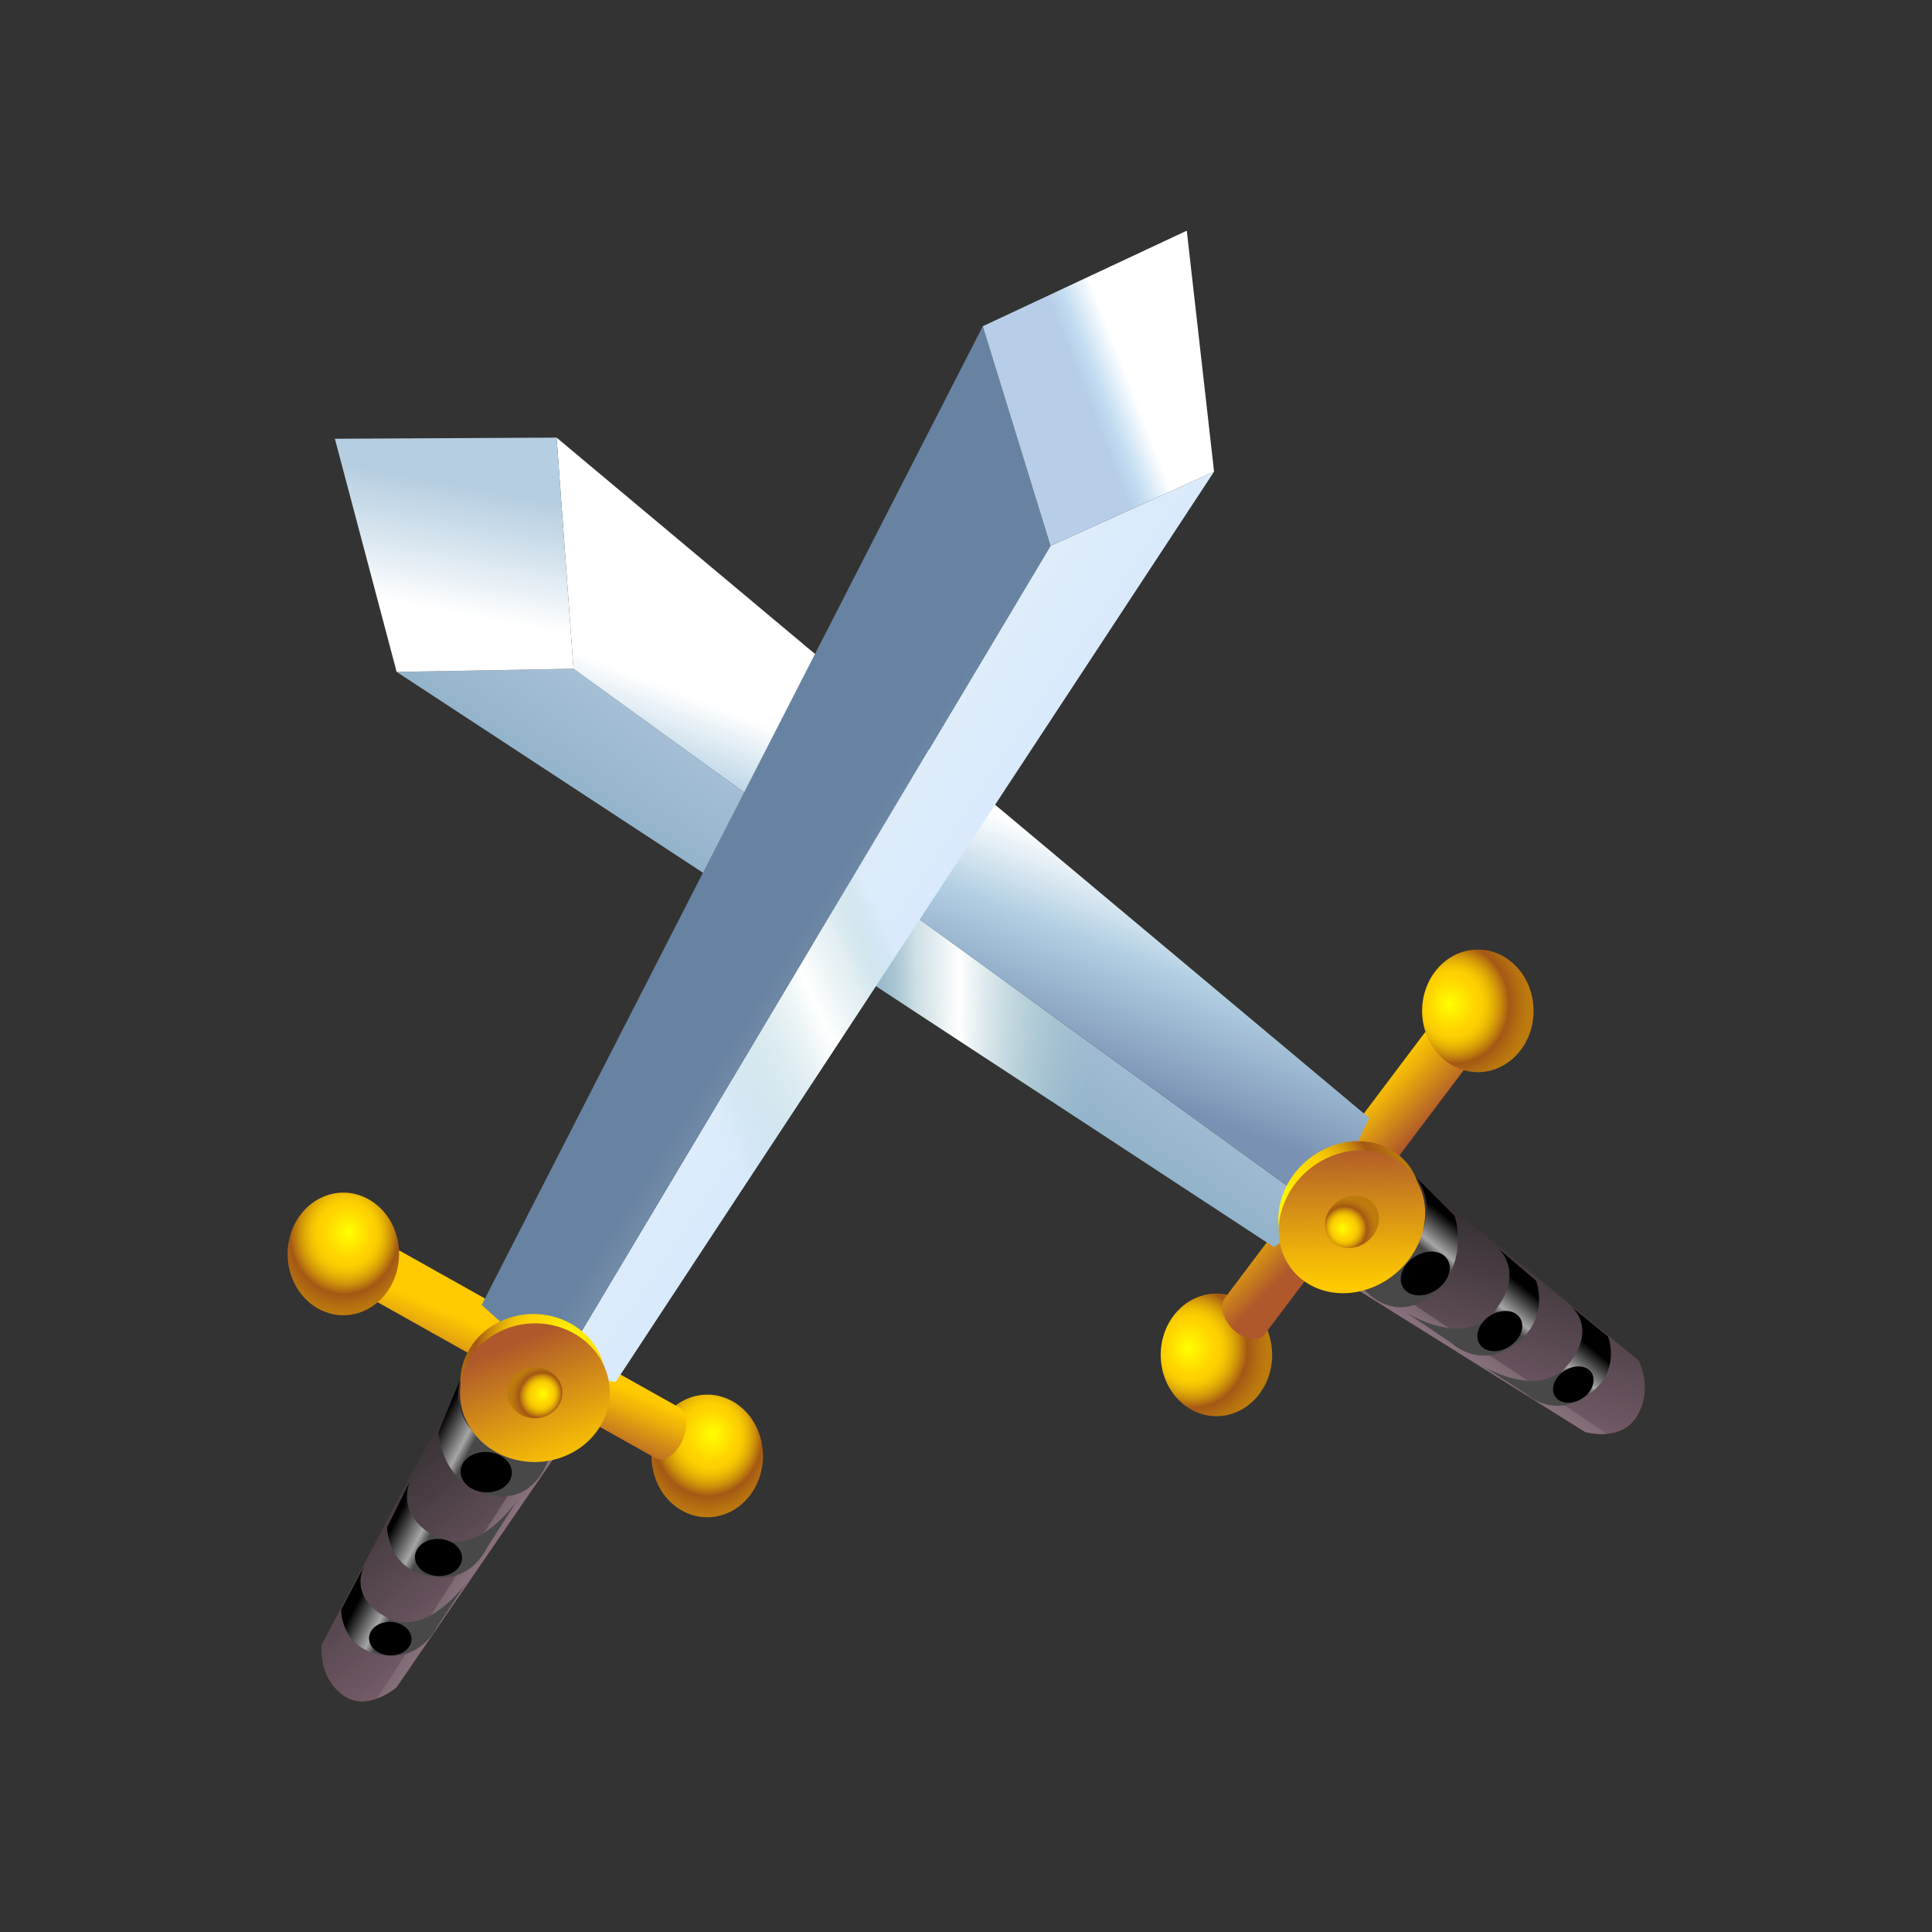<?xml version="1.0" encoding="utf-8"?>
<!-- Generator: Adobe Illustrator 15.0.0, SVG Export Plug-In . SVG Version: 6.00 Build 0)  -->
<!DOCTYPE svg PUBLIC "-//W3C//DTD SVG 1.1//EN" "http://www.w3.org/Graphics/SVG/1.1/DTD/svg11.dtd">
<svg version="1.1" id="Layer_1" xmlns="http://www.w3.org/2000/svg" xmlns:xlink="http://www.w3.org/1999/xlink" x="0px" y="0px"
	 width="200px" height="200px" viewBox="0 0 200 200" enable-background="new 0 0 200 200" xml:space="preserve">
<rect x="0" y="0" width="200" height="200" fill="#333333" stroke="none"/>
<g id="icon">
	<g id="Layer_2">
	</g>
	<g>
		
			<radialGradient id="SVGID_1_" cx="-3523.017" cy="-1030.179" r="8.247" fx="-3522.966" fy="-1031.053" gradientTransform="matrix(-0.034 -0.999 0.909 -0.038 940.397 -3419.082)" gradientUnits="userSpaceOnUse">
			<stop  offset="0" style="stop-color:#FFFF00"/>
			<stop  offset="0.331" style="stop-color:#FFD400"/>
			<stop  offset="0.402" style="stop-color:#FCD001"/>
			<stop  offset="0.478" style="stop-color:#F2C303"/>
			<stop  offset="0.556" style="stop-color:#E2AD06"/>
			<stop  offset="0.637" style="stop-color:#CC8F0B"/>
			<stop  offset="0.718" style="stop-color:#B06811"/>
			<stop  offset="0.749" style="stop-color:#A45814"/>
			<stop  offset="0.9" style="stop-color:#B57010"/>
			<stop  offset="1" style="stop-color:#BD7B0E"/>
		</radialGradient>
		<path fill="url(#SVGID_1_)" d="M125.709,133.916c3.186-0.132,5.861,2.6,5.98,6.104c0.121,3.502-2.361,6.447-5.547,6.58
			c-3.188,0.131-5.863-2.6-5.981-6.104C120.041,136.994,122.525,134.048,125.709,133.916z"/>
		
			<linearGradient id="SVGID_2_" gradientUnits="userSpaceOnUse" x1="-4231.836" y1="-1775.119" x2="-4236.752" y2="-1770.372" gradientTransform="matrix(-0.234 -0.796 0.842 0.121 639.853 -3034.371)">
			<stop  offset="0" style="stop-color:#FFCA00"/>
			<stop  offset="0.279" style="stop-color:#EBAE0B"/>
			<stop  offset="0.879" style="stop-color:#B96725"/>
			<stop  offset="1" style="stop-color:#AE582B"/>
		</linearGradient>
		<path fill="url(#SVGID_2_)" d="M147.396,107.025c0.604-0.812,2.02-0.627,3.162,0.404l0,0c1.146,1.029,1.584,2.521,0.979,3.334
			l-20.614,27.361c-0.604,0.811-2.021,0.627-3.161-0.402l0,0c-1.146-1.033-1.587-2.525-0.979-3.332L147.396,107.025z"/>
		<g>
			
				<linearGradient id="SVGID_3_" gradientUnits="userSpaceOnUse" x1="-3518.48" y1="-969.394" x2="-3480.505" y2="-976.21" gradientTransform="matrix(-0.005 -1 1 -0.005 1109.323 -3364.404)">
				<stop  offset="0" style="stop-color:#D16E00"/>
				<stop  offset="0.19" style="stop-color:#B56205"/>
				<stop  offset="0.596" style="stop-color:#6E4313"/>
				<stop  offset="1" style="stop-color:#222222"/>
			</linearGradient>
			<path fill="url(#SVGID_3_)" d="M137.479,131.6l26.617,16.627c0,0,3.752,1.117,5.391-1.699c1.66-2.852,0.125-5.686,0.125-5.686
				l-23.316-19.045L137.479,131.6z"/>
			
				<linearGradient id="SVGID_4_" gradientUnits="userSpaceOnUse" x1="-3513.88" y1="-978.194" x2="-3480.639" y2="-968.255" gradientTransform="matrix(-0.005 -1 1 -0.005 1109.323 -3364.404)">
				<stop  offset="0" style="stop-color:#906E81"/>
				<stop  offset="0.288" style="stop-color:#745B69"/>
				<stop  offset="0.908" style="stop-color:#2D2A2C"/>
				<stop  offset="1" style="stop-color:#222222"/>
			</linearGradient>
			<path fill="url(#SVGID_4_)" d="M137.479,131.6l26.617,16.627c0,0,3.752,1.117,5.391-1.699c1.66-2.852,0.125-5.686,0.125-5.686
				l-23.316-19.045L137.479,131.6z"/>
			<g>
				
					<linearGradient id="SVGID_5_" gradientUnits="userSpaceOnUse" x1="-3502.363" y1="-977.145" x2="-3490.121" y2="-969.204" gradientTransform="matrix(-0.005 -1 1 -0.005 1109.323 -3364.404)">
					<stop  offset="0" style="stop-color:#9F8292"/>
					<stop  offset="0.257" style="stop-color:#836D79"/>
					<stop  offset="0.809" style="stop-color:#3C3639"/>
					<stop  offset="1" style="stop-color:#222222"/>
				</linearGradient>
				<path fill="url(#SVGID_5_)" d="M138.866,130.05l-1.388,1.55l26.617,16.627c0,0,1.049,0.312,2.275,0.188L138.866,130.05z"/>
			</g>
		</g>
		
			<linearGradient id="SVGID_6_" gradientUnits="userSpaceOnUse" x1="-3526.618" y1="-993.453" x2="-3523.574" y2="-990.79" gradientTransform="matrix(-0.038 -0.999 0.999 -0.038 1019.588 -3419.082)">
			<stop  offset="0" style="stop-color:#484848"/>
			<stop  offset="0.245" style="stop-color:#A6A6A7"/>
			<stop  offset="1" style="stop-color:#000000"/>
		</linearGradient>
		<path fill="url(#SVGID_6_)" d="M166.461,138.355c0,0,1.732,4.229-3.061,6.633c-3.033,1.52-5.414-0.672-5.414-0.672l-4.592-2.965
			c0,0,5.871,3.676,8.957-0.121c3.088-3.797,0.301-5.982,0.301-5.982L166.461,138.355z"/>
		
			<linearGradient id="SVGID_7_" gradientUnits="userSpaceOnUse" x1="-3520.072" y1="-1000.238" x2="-3516.994" y2="-997.545" gradientTransform="matrix(-0.038 -0.999 0.999 -0.038 1019.588 -3419.082)">
			<stop  offset="0" style="stop-color:#484848"/>
			<stop  offset="0.245" style="stop-color:#A6A6A7"/>
			<stop  offset="1" style="stop-color:#000000"/>
		</linearGradient>
		<path fill="url(#SVGID_7_)" d="M159.01,132.58c0,0,1.807,4.584-3.158,7.174c-3.145,1.641-5.608-0.738-5.608-0.738l-4.769-3.217
			c0,0,6.092,3.99,9.284-0.115c3.191-4.104,0.302-6.479,0.302-6.479L159.01,132.58z"/>
		
			<linearGradient id="SVGID_8_" gradientUnits="userSpaceOnUse" x1="-3512.577" y1="-1007.956" x2="-3509.462" y2="-1005.232" gradientTransform="matrix(-0.038 -0.999 0.999 -0.038 1019.588 -3419.082)">
			<stop  offset="0" style="stop-color:#484848"/>
			<stop  offset="0.245" style="stop-color:#A6A6A7"/>
			<stop  offset="1" style="stop-color:#000000"/>
		</linearGradient>
		<path fill="url(#SVGID_8_)" d="M150.586,125.87c0,0,1.924,5.63-3.277,8.767c-3.291,1.986-5.896-0.943-5.896-0.943l-6.188-3.49
			c0,0,7.59,4.445,10.918-0.562c3.332-5.004,0.275-7.932,0.275-7.932L150.586,125.87z"/>
		
			<linearGradient id="SVGID_9_" gradientUnits="userSpaceOnUse" x1="-3494.442" y1="-1072.707" x2="-3428.746" y2="-1026.983" gradientTransform="matrix(-0.038 -0.999 0.999 -0.038 1019.588 -3419.082)">
			<stop  offset="0" style="stop-color:#7CA4BD"/>
			<stop  offset="0.632" style="stop-color:#CFDBF0"/>
			<stop  offset="1" style="stop-color:#FFFFFF"/>
		</linearGradient>
		<polygon fill="url(#SVGID_9_)" points="131.865,129.092 137.117,125.566 59.368,69.229 41.06,69.553 		"/>
		
			<linearGradient id="SVGID_10_" gradientUnits="userSpaceOnUse" x1="-3480.536" y1="-1065.309" x2="-3481.71" y2="-1040.078" gradientTransform="matrix(-0.038 -0.999 0.999 -0.038 1019.588 -3419.082)">
			<stop  offset="0.092" style="stop-color:#A8CEC9;stop-opacity:0"/>
			<stop  offset="0.189" style="stop-color:#C4DEDA;stop-opacity:0.345"/>
			<stop  offset="0.288" style="stop-color:#E5F0EF;stop-opacity:0.703"/>
			<stop  offset="0.466" style="stop-color:#FFFFFF"/>
			<stop  offset="1" style="stop-color:#A8CEC9;stop-opacity:0"/>
		</linearGradient>
		<polygon fill="url(#SVGID_10_)" points="131.865,129.092 137.117,125.566 59.368,69.229 41.06,69.553 		"/>
		
			<linearGradient id="SVGID_11_" gradientUnits="userSpaceOnUse" x1="291.109" y1="1284.805" x2="298.895" y2="1264.562" gradientTransform="matrix(1 0 0 1 -200 -1182)">
			<stop  offset="0" style="stop-color:#7992B3"/>
			<stop  offset="0.594" style="stop-color:#B2CFE3"/>
			<stop  offset="1" style="stop-color:#FFFFFF"/>
		</linearGradient>
		<polygon fill="url(#SVGID_11_)" points="141.741,115.732 137.117,125.566 59.368,69.229 57.619,45.302 		"/>
		
			<linearGradient id="SVGID_12_" gradientUnits="userSpaceOnUse" x1="248.32" y1="1232.29" x2="245.911" y2="1245.297" gradientTransform="matrix(1 0 0 1 -200 -1182)">
			<stop  offset="0" style="stop-color:#B6CEE1"/>
			<stop  offset="0.357" style="stop-color:#CDDEEB"/>
			<stop  offset="1" style="stop-color:#FFFFFF"/>
		</linearGradient>
		<polygon fill="url(#SVGID_12_)" points="34.667,45.42 41.06,69.553 59.368,69.229 57.619,45.302 		"/>
		<path d="M148.15,129.562c1.356-0.02,2.188,0.982,1.853,2.234c-0.337,1.258-1.71,2.283-3.069,2.305
			c-1.355,0.017-2.188-0.986-1.853-2.238C145.418,130.609,146.79,129.58,148.15,129.562z"/>
		<path d="M155.818,135.707c1.248-0.016,2.009,0.904,1.699,2.055c-0.312,1.151-1.569,2.096-2.815,2.111s-2.009-0.904-1.701-2.055
			C153.311,136.669,154.57,135.723,155.818,135.707z"/>
		<path d="M163.376,141.451c1.126-0.014,1.813,0.816,1.534,1.854c-0.277,1.039-1.416,1.896-2.542,1.906
			c-1.126,0.014-1.813-0.816-1.535-1.854C161.111,142.318,162.25,141.465,163.376,141.451z"/>
		
			<radialGradient id="SVGID_13_" cx="-3488.55" cy="-999.102" r="8.25" fx="-3488.499" fy="-999.976" gradientTransform="matrix(-0.034 -0.999 0.909 -0.038 940.397 -3419.082)" gradientUnits="userSpaceOnUse">
			<stop  offset="0" style="stop-color:#FFFF00"/>
			<stop  offset="0.331" style="stop-color:#FFD400"/>
			<stop  offset="0.402" style="stop-color:#FCD001"/>
			<stop  offset="0.478" style="stop-color:#F2C303"/>
			<stop  offset="0.556" style="stop-color:#E2AD06"/>
			<stop  offset="0.637" style="stop-color:#CC8F0B"/>
			<stop  offset="0.718" style="stop-color:#B06811"/>
			<stop  offset="0.749" style="stop-color:#A45814"/>
			<stop  offset="0.9" style="stop-color:#B57010"/>
			<stop  offset="1" style="stop-color:#BD7B0E"/>
		</radialGradient>
		<path fill="url(#SVGID_13_)" d="M152.768,98.303c3.188-0.133,5.862,2.6,5.983,6.104c0.12,3.504-2.364,6.448-5.549,6.579
			c-3.185,0.134-5.862-2.603-5.981-6.104S149.583,98.436,152.768,98.303z"/>
		
			<radialGradient id="SVGID_14_" cx="-3508.659" cy="-1018.896" r="14.097" gradientTransform="matrix(-0.034 -0.999 0.909 -0.038 940.397 -3419.082)" gradientUnits="userSpaceOnUse">
			<stop  offset="0" style="stop-color:#FFFF00"/>
			<stop  offset="0.331" style="stop-color:#FFD400"/>
			<stop  offset="0.402" style="stop-color:#FCD001"/>
			<stop  offset="0.478" style="stop-color:#F2C303"/>
			<stop  offset="0.556" style="stop-color:#E2AD06"/>
			<stop  offset="0.637" style="stop-color:#CC8F0B"/>
			<stop  offset="0.718" style="stop-color:#B06811"/>
			<stop  offset="0.749" style="stop-color:#A45814"/>
			<stop  offset="0.9" style="stop-color:#B57010"/>
			<stop  offset="1" style="stop-color:#BD7B0E"/>
		</radialGradient>
		<path fill="url(#SVGID_14_)" d="M140.477,118.137c4.047-0.068,6.979,3.096,6.551,7.066c-0.426,3.967-4.053,7.238-8.101,7.305
			c-4.045,0.065-6.979-3.098-6.549-7.066C132.805,121.473,136.43,118.203,140.477,118.137z"/>
		
			<linearGradient id="SVGID_15_" gradientUnits="userSpaceOnUse" x1="-3678.249" y1="-616.804" x2="-3662.599" y2="-616.804" gradientTransform="matrix(0.112 -0.945 1.06 -0.016 1204.793 -3352.555)">
			<stop  offset="0" style="stop-color:#FFCA00"/>
			<stop  offset="0.279" style="stop-color:#EBAE0B"/>
			<stop  offset="0.879" style="stop-color:#B96725"/>
			<stop  offset="1" style="stop-color:#AE582B"/>
		</linearGradient>
		<path fill="url(#SVGID_15_)" d="M140.753,119.08c4.163-0.068,7.181,3.188,6.741,7.27c-0.441,4.084-4.174,7.449-8.335,7.521
			c-4.162,0.064-7.181-3.188-6.74-7.271C132.859,122.518,136.589,119.148,140.753,119.08z"/>
		
			<radialGradient id="SVGID_16_" cx="-1277.857" cy="-690.32" r="3.317" fx="-1278.306" fy="-690.258" gradientTransform="matrix(0.905 0.099 -0.083 0.914 1238.514 884.626)" gradientUnits="userSpaceOnUse">
			<stop  offset="0" style="stop-color:#FFFF00"/>
			<stop  offset="0.331" style="stop-color:#FFD400"/>
			<stop  offset="0.402" style="stop-color:#FCD001"/>
			<stop  offset="0.478" style="stop-color:#F2C303"/>
			<stop  offset="0.556" style="stop-color:#E2AD06"/>
			<stop  offset="0.637" style="stop-color:#CC8F0B"/>
			<stop  offset="0.718" style="stop-color:#B06811"/>
			<stop  offset="0.749" style="stop-color:#A45814"/>
			<stop  offset="0.9" style="stop-color:#B57010"/>
			<stop  offset="1" style="stop-color:#BD7B0E"/>
		</radialGradient>
		<path fill="url(#SVGID_16_)" d="M140.249,123.75c1.533-0.025,2.647,1.174,2.483,2.68c-0.16,1.504-1.537,2.744-3.07,2.771
			c-1.534,0.025-2.645-1.178-2.484-2.682C137.341,125.016,138.715,123.773,140.249,123.75z"/>
		
			<radialGradient id="SVGID_17_" cx="-3725.469" cy="-2243.814" r="8.249" fx="-3725.417" fy="-2244.688" gradientTransform="matrix(-0.328 -0.932 -0.848 0.361 -3051.579 -2513.326)" gradientUnits="userSpaceOnUse">
			<stop  offset="0" style="stop-color:#FFFF00"/>
			<stop  offset="0.331" style="stop-color:#FFD400"/>
			<stop  offset="0.402" style="stop-color:#FCD001"/>
			<stop  offset="0.478" style="stop-color:#F2C303"/>
			<stop  offset="0.556" style="stop-color:#E2AD06"/>
			<stop  offset="0.637" style="stop-color:#CC8F0B"/>
			<stop  offset="0.718" style="stop-color:#B06811"/>
			<stop  offset="0.749" style="stop-color:#A45814"/>
			<stop  offset="0.9" style="stop-color:#B57010"/>
			<stop  offset="1" style="stop-color:#BD7B0E"/>
		</radialGradient>
		<path fill="url(#SVGID_17_)" d="M71.132,144.801c-2.973,1.266-4.447,4.941-3.297,8.209c1.152,3.27,4.493,4.893,7.465,3.627
			c2.972-1.268,4.447-4.941,3.296-8.211C77.445,145.158,74.102,143.535,71.132,144.801z"/>
		
			<linearGradient id="SVGID_18_" gradientUnits="userSpaceOnUse" x1="-4789.672" y1="-3374.242" x2="-4794.507" y2="-3369.574" gradientTransform="matrix(-0.1 -0.824 -0.725 0.444 -2871.056 -2309.24)">
			<stop  offset="0" style="stop-color:#FFCA00"/>
			<stop  offset="0.279" style="stop-color:#EBAE0B"/>
			<stop  offset="0.879" style="stop-color:#B96725"/>
			<stop  offset="1" style="stop-color:#AE582B"/>
		</linearGradient>
		<path fill="url(#SVGID_18_)" d="M41.532,129.557c-0.846-0.479-2.079,0.311-2.76,1.75l0,0c-0.678,1.447-0.544,3.008,0.301,3.488
			l28.783,16.146c0.844,0.479,2.082-0.305,2.76-1.75l0,0c0.679-1.447,0.545-3.01-0.299-3.488L41.532,129.557z"/>
		<g>
			
				<linearGradient id="SVGID_19_" gradientUnits="userSpaceOnUse" x1="-3763.811" y1="-2185.638" x2="-3725.093" y2="-2192.588" gradientTransform="matrix(-0.392 -0.92 -0.92 0.392 -3433.199 -2425.505)">
				<stop  offset="0" style="stop-color:#D16E00"/>
				<stop  offset="0.19" style="stop-color:#B56205"/>
				<stop  offset="0.596" style="stop-color:#6E4313"/>
				<stop  offset="1" style="stop-color:#222222"/>
			</linearGradient>
			<path fill="url(#SVGID_19_)" d="M59.487,147.801l-18.449,26.862c0,0-3.043,2.66-5.562,0.788
				c-2.551-1.895-2.164-5.166-2.164-5.166l14.554-27.646L59.487,147.801z"/>
			
				<linearGradient id="SVGID_20_" gradientUnits="userSpaceOnUse" x1="-3758.669" y1="-2194.517" x2="-3725.527" y2="-2184.608" gradientTransform="matrix(-0.392 -0.92 -0.92 0.392 -3433.199 -2425.505)">
				<stop  offset="0" style="stop-color:#906E81"/>
				<stop  offset="0.288" style="stop-color:#745B69"/>
				<stop  offset="0.908" style="stop-color:#2D2A2C"/>
				<stop  offset="1" style="stop-color:#222222"/>
			</linearGradient>
			<path fill="url(#SVGID_20_)" d="M59.487,147.801l-18.449,26.862c0,0-3.043,2.66-5.562,0.788
				c-2.551-1.895-2.164-5.166-2.164-5.166l14.554-27.646L59.487,147.801z"/>
			<g>
				
					<linearGradient id="SVGID_21_" gradientUnits="userSpaceOnUse" x1="-3746.869" y1="-2193.34" x2="-3735.058" y2="-2185.678" gradientTransform="matrix(-0.392 -0.92 -0.92 0.392 -3433.199 -2425.505)">
					<stop  offset="0" style="stop-color:#9F8292"/>
					<stop  offset="0.257" style="stop-color:#836D79"/>
					<stop  offset="0.809" style="stop-color:#3C3639"/>
					<stop  offset="1" style="stop-color:#222222"/>
				</linearGradient>
				<path fill="url(#SVGID_21_)" d="M57.658,146.982l1.829,0.814L41.038,174.66c0,0-0.853,0.738-2.026,1.165L57.658,146.982z"/>
			</g>
		</g>
		
			<linearGradient id="SVGID_22_" gradientUnits="userSpaceOnUse" x1="-3733.004" y1="-2215.907" x2="-3730.062" y2="-2213.334" gradientTransform="matrix(-0.361 -0.932 -0.932 0.361 -3371.448 -2513.326)">
			<stop  offset="0" style="stop-color:#484848"/>
			<stop  offset="0.245" style="stop-color:#A6A6A7"/>
			<stop  offset="1" style="stop-color:#000000"/>
		</linearGradient>
		<path fill="url(#SVGID_22_)" d="M35.312,166.631c0,0-0.069,4.641,5.197,4.756c3.334,0.074,4.729-2.976,4.729-2.976l3.147-4.722
			c0,0-4.065,5.932-8.267,3.791c-4.202-2.145-2.43-5.363-2.43-5.363L35.312,166.631z"/>
		
			<linearGradient id="SVGID_23_" gradientUnits="userSpaceOnUse" x1="-3726.274" y1="-2223.015" x2="-3723.303" y2="-2220.416" gradientTransform="matrix(-0.361 -0.932 -0.932 0.361 -3371.448 -2513.326)">
			<stop  offset="0" style="stop-color:#484848"/>
			<stop  offset="0.245" style="stop-color:#A6A6A7"/>
			<stop  offset="1" style="stop-color:#000000"/>
		</linearGradient>
		<path fill="url(#SVGID_23_)" d="M40.072,158.081c0,0-0.007,4.995,5.484,5.212c3.478,0.137,4.886-3.123,4.886-3.123l3.218-5.031
			c0,0-4.155,6.318-8.565,3.941c-4.41-2.379-2.61-5.818-2.61-5.818L40.072,158.081z"/>
		
			<linearGradient id="SVGID_24_" gradientUnits="userSpaceOnUse" x1="-3718.562" y1="-2231.106" x2="-3715.557" y2="-2228.476" gradientTransform="matrix(-0.361 -0.932 -0.932 0.361 -3371.448 -2513.326)">
			<stop  offset="0" style="stop-color:#484848"/>
			<stop  offset="0.245" style="stop-color:#A6A6A7"/>
			<stop  offset="1" style="stop-color:#000000"/>
		</linearGradient>
		<path fill="url(#SVGID_24_)" d="M45.391,148.25c0,0,0.263,6.008,6.166,6.623c3.74,0.389,5.078-3.439,5.078-3.439l4.428-5.898
			c0,0-5.367,7.391-10.229,4.24c-4.858-3.145-3.11-7.164-3.11-7.164L45.391,148.25z"/>
		
			<linearGradient id="SVGID_25_" gradientUnits="userSpaceOnUse" x1="-3698.607" y1="-2297.526" x2="-3633.936" y2="-2252.515" gradientTransform="matrix(-0.361 -0.932 -0.932 0.361 -3371.448 -2513.326)">
			<stop  offset="0" style="stop-color:#D2E6FF"/>
			<stop  offset="0.646" style="stop-color:#EEF5F4"/>
			<stop  offset="1" style="stop-color:#FFFFFF"/>
		</linearGradient>
		<polygon fill="url(#SVGID_25_)" points="63.739,143.055 57.649,142.104 108.751,56.504 125.68,48.825 		"/>
		
			<linearGradient id="SVGID_26_" gradientUnits="userSpaceOnUse" x1="-3685.005" y1="-2290.376" x2="-3686.22" y2="-2264.265" gradientTransform="matrix(-0.361 -0.932 -0.932 0.361 -3371.448 -2513.326)">
			<stop  offset="0.092" style="stop-color:#A8CEC9;stop-opacity:0"/>
			<stop  offset="0.189" style="stop-color:#C4DEDA;stop-opacity:0.345"/>
			<stop  offset="0.288" style="stop-color:#E5F0EF;stop-opacity:0.703"/>
			<stop  offset="0.466" style="stop-color:#FFFFFF"/>
			<stop  offset="1" style="stop-color:#A8CEC9;stop-opacity:0"/>
		</linearGradient>
		<polygon fill="url(#SVGID_26_)" points="63.739,143.055 57.649,142.104 108.751,56.504 125.68,48.825 		"/>
		
			<linearGradient id="SVGID_27_" gradientUnits="userSpaceOnUse" x1="-3679.867" y1="-2284.277" x2="-3713.994" y2="-2309.545" gradientTransform="matrix(-0.361 -0.932 -0.932 0.361 -3371.448 -2513.326)">
			<stop  offset="0" style="stop-color:#6883A2"/>
			<stop  offset="1" style="stop-color:#FFFFFF"/>
		</linearGradient>
		<polygon fill="url(#SVGID_27_)" points="49.862,135.088 57.649,142.104 108.751,56.504 101.738,33.771 		"/>
		
			<linearGradient id="SVGID_28_" gradientUnits="userSpaceOnUse" x1="-3640.673" y1="-2327.382" x2="-3640.673" y2="-2332.058" gradientTransform="matrix(-0.361 -0.932 -0.932 0.361 -3371.448 -2513.326)">
			<stop  offset="0" style="stop-color:#B8CEE8"/>
			<stop  offset="0.357" style="stop-color:#C4DEF2"/>
			<stop  offset="1" style="stop-color:#FFFFFF"/>
		</linearGradient>
		<polygon fill="url(#SVGID_28_)" points="122.855,23.881 125.68,48.825 108.751,56.504 101.738,33.771 		"/>
		<path d="M48.958,150.58c-1.256,0.576-1.655,1.857-0.896,2.861c0.761,1.004,2.394,1.352,3.646,0.771
			c1.254-0.572,1.654-1.855,0.896-2.859C51.844,150.35,50.212,150.004,48.958,150.58z"/>
		<path d="M44.129,159.562c-1.151,0.526-1.519,1.705-0.821,2.627c0.698,0.922,2.195,1.24,3.348,0.711
			c1.15-0.528,1.519-1.705,0.82-2.627C46.78,159.352,45.281,159.033,44.129,159.562z"/>
		<path d="M39.259,168.129c-1.039,0.477-1.371,1.539-0.742,2.371c0.63,0.832,1.982,1.119,3.021,0.643
			c1.037-0.479,1.371-1.541,0.741-2.371C41.65,167.939,40.297,167.65,39.259,168.129z"/>
		
			<radialGradient id="SVGID_29_" cx="-3691" cy="-2212.733" r="8.248" fx="-3690.948" fy="-2213.607" gradientTransform="matrix(-0.328 -0.932 -0.848 0.361 -3051.579 -2513.326)" gradientUnits="userSpaceOnUse">
			<stop  offset="0" style="stop-color:#FFFF00"/>
			<stop  offset="0.331" style="stop-color:#FFD400"/>
			<stop  offset="0.402" style="stop-color:#FCD001"/>
			<stop  offset="0.478" style="stop-color:#F2C303"/>
			<stop  offset="0.556" style="stop-color:#E2AD06"/>
			<stop  offset="0.637" style="stop-color:#CC8F0B"/>
			<stop  offset="0.718" style="stop-color:#B06811"/>
			<stop  offset="0.749" style="stop-color:#A45814"/>
			<stop  offset="0.9" style="stop-color:#B57010"/>
			<stop  offset="1" style="stop-color:#BD7B0E"/>
		</radialGradient>
		<path fill="url(#SVGID_29_)" d="M33.46,123.889c-2.973,1.27-4.448,4.939-3.296,8.209c1.151,3.271,4.493,4.896,7.465,3.625
			c2.972-1.266,4.446-4.938,3.296-8.209C39.772,124.244,36.431,122.622,33.46,123.889z"/>
		
			<radialGradient id="SVGID_30_" cx="-3711.111" cy="-2232.531" r="14.095" gradientTransform="matrix(-0.328 -0.932 -0.848 0.361 -3051.579 -2513.326)" gradientUnits="userSpaceOnUse">
			<stop  offset="0" style="stop-color:#FFFF00"/>
			<stop  offset="0.331" style="stop-color:#FFD400"/>
			<stop  offset="0.402" style="stop-color:#FCD001"/>
			<stop  offset="0.478" style="stop-color:#F2C303"/>
			<stop  offset="0.556" style="stop-color:#E2AD06"/>
			<stop  offset="0.637" style="stop-color:#CC8F0B"/>
			<stop  offset="0.718" style="stop-color:#B06811"/>
			<stop  offset="0.749" style="stop-color:#A45814"/>
			<stop  offset="0.9" style="stop-color:#B57010"/>
			<stop  offset="1" style="stop-color:#BD7B0E"/>
		</radialGradient>
		<path fill="url(#SVGID_30_)" d="M51.888,136.746c-3.739,1.699-5.292,5.883-3.47,9.34c1.821,3.457,6.33,4.881,10.068,3.18
			c3.738-1.701,5.292-5.884,3.469-9.342C60.134,136.465,55.627,135.043,51.888,136.746z"/>
		
			<linearGradient id="SVGID_31_" gradientUnits="userSpaceOnUse" x1="-3924.757" y1="-1736.753" x2="-3909.379" y2="-1736.753" gradientTransform="matrix(-0.477 -0.824 -0.979 0.405 -3514.832 -2377.628)">
			<stop  offset="0" style="stop-color:#FFCA00"/>
			<stop  offset="0.279" style="stop-color:#EBAE0B"/>
			<stop  offset="0.879" style="stop-color:#B96725"/>
			<stop  offset="1" style="stop-color:#AE582B"/>
		</linearGradient>
		<path fill="url(#SVGID_31_)" d="M51.975,137.732c-3.848,1.75-5.446,6.055-3.571,9.607c1.876,3.562,6.514,5.021,10.361,3.271
			c3.845-1.752,5.444-6.055,3.569-9.609C60.46,137.445,55.822,135.98,51.975,137.732z"/>
		
			<radialGradient id="SVGID_32_" cx="-2500.703" cy="-209.014" r="3.312" fx="-2501.151" fy="-208.952" gradientTransform="matrix(-0.795 0.485 0.405 0.804 -1847.536 1525.355)" gradientUnits="userSpaceOnUse">
			<stop  offset="0" style="stop-color:#FFFF00"/>
			<stop  offset="0.331" style="stop-color:#FFD400"/>
			<stop  offset="0.402" style="stop-color:#FCD001"/>
			<stop  offset="0.478" style="stop-color:#F2C303"/>
			<stop  offset="0.556" style="stop-color:#E2AD06"/>
			<stop  offset="0.637" style="stop-color:#CC8F0B"/>
			<stop  offset="0.718" style="stop-color:#B06811"/>
			<stop  offset="0.749" style="stop-color:#A45814"/>
			<stop  offset="0.9" style="stop-color:#B57010"/>
			<stop  offset="1" style="stop-color:#BD7B0E"/>
		</radialGradient>
		<path fill="url(#SVGID_32_)" d="M54.118,141.801c-1.417,0.645-2.007,2.23-1.316,3.541c0.692,1.312,2.4,1.852,3.818,1.206
			c1.416-0.646,2.005-2.231,1.314-3.542C57.245,141.695,55.535,141.154,54.118,141.801z"/>
	</g>
</g>
</svg>
